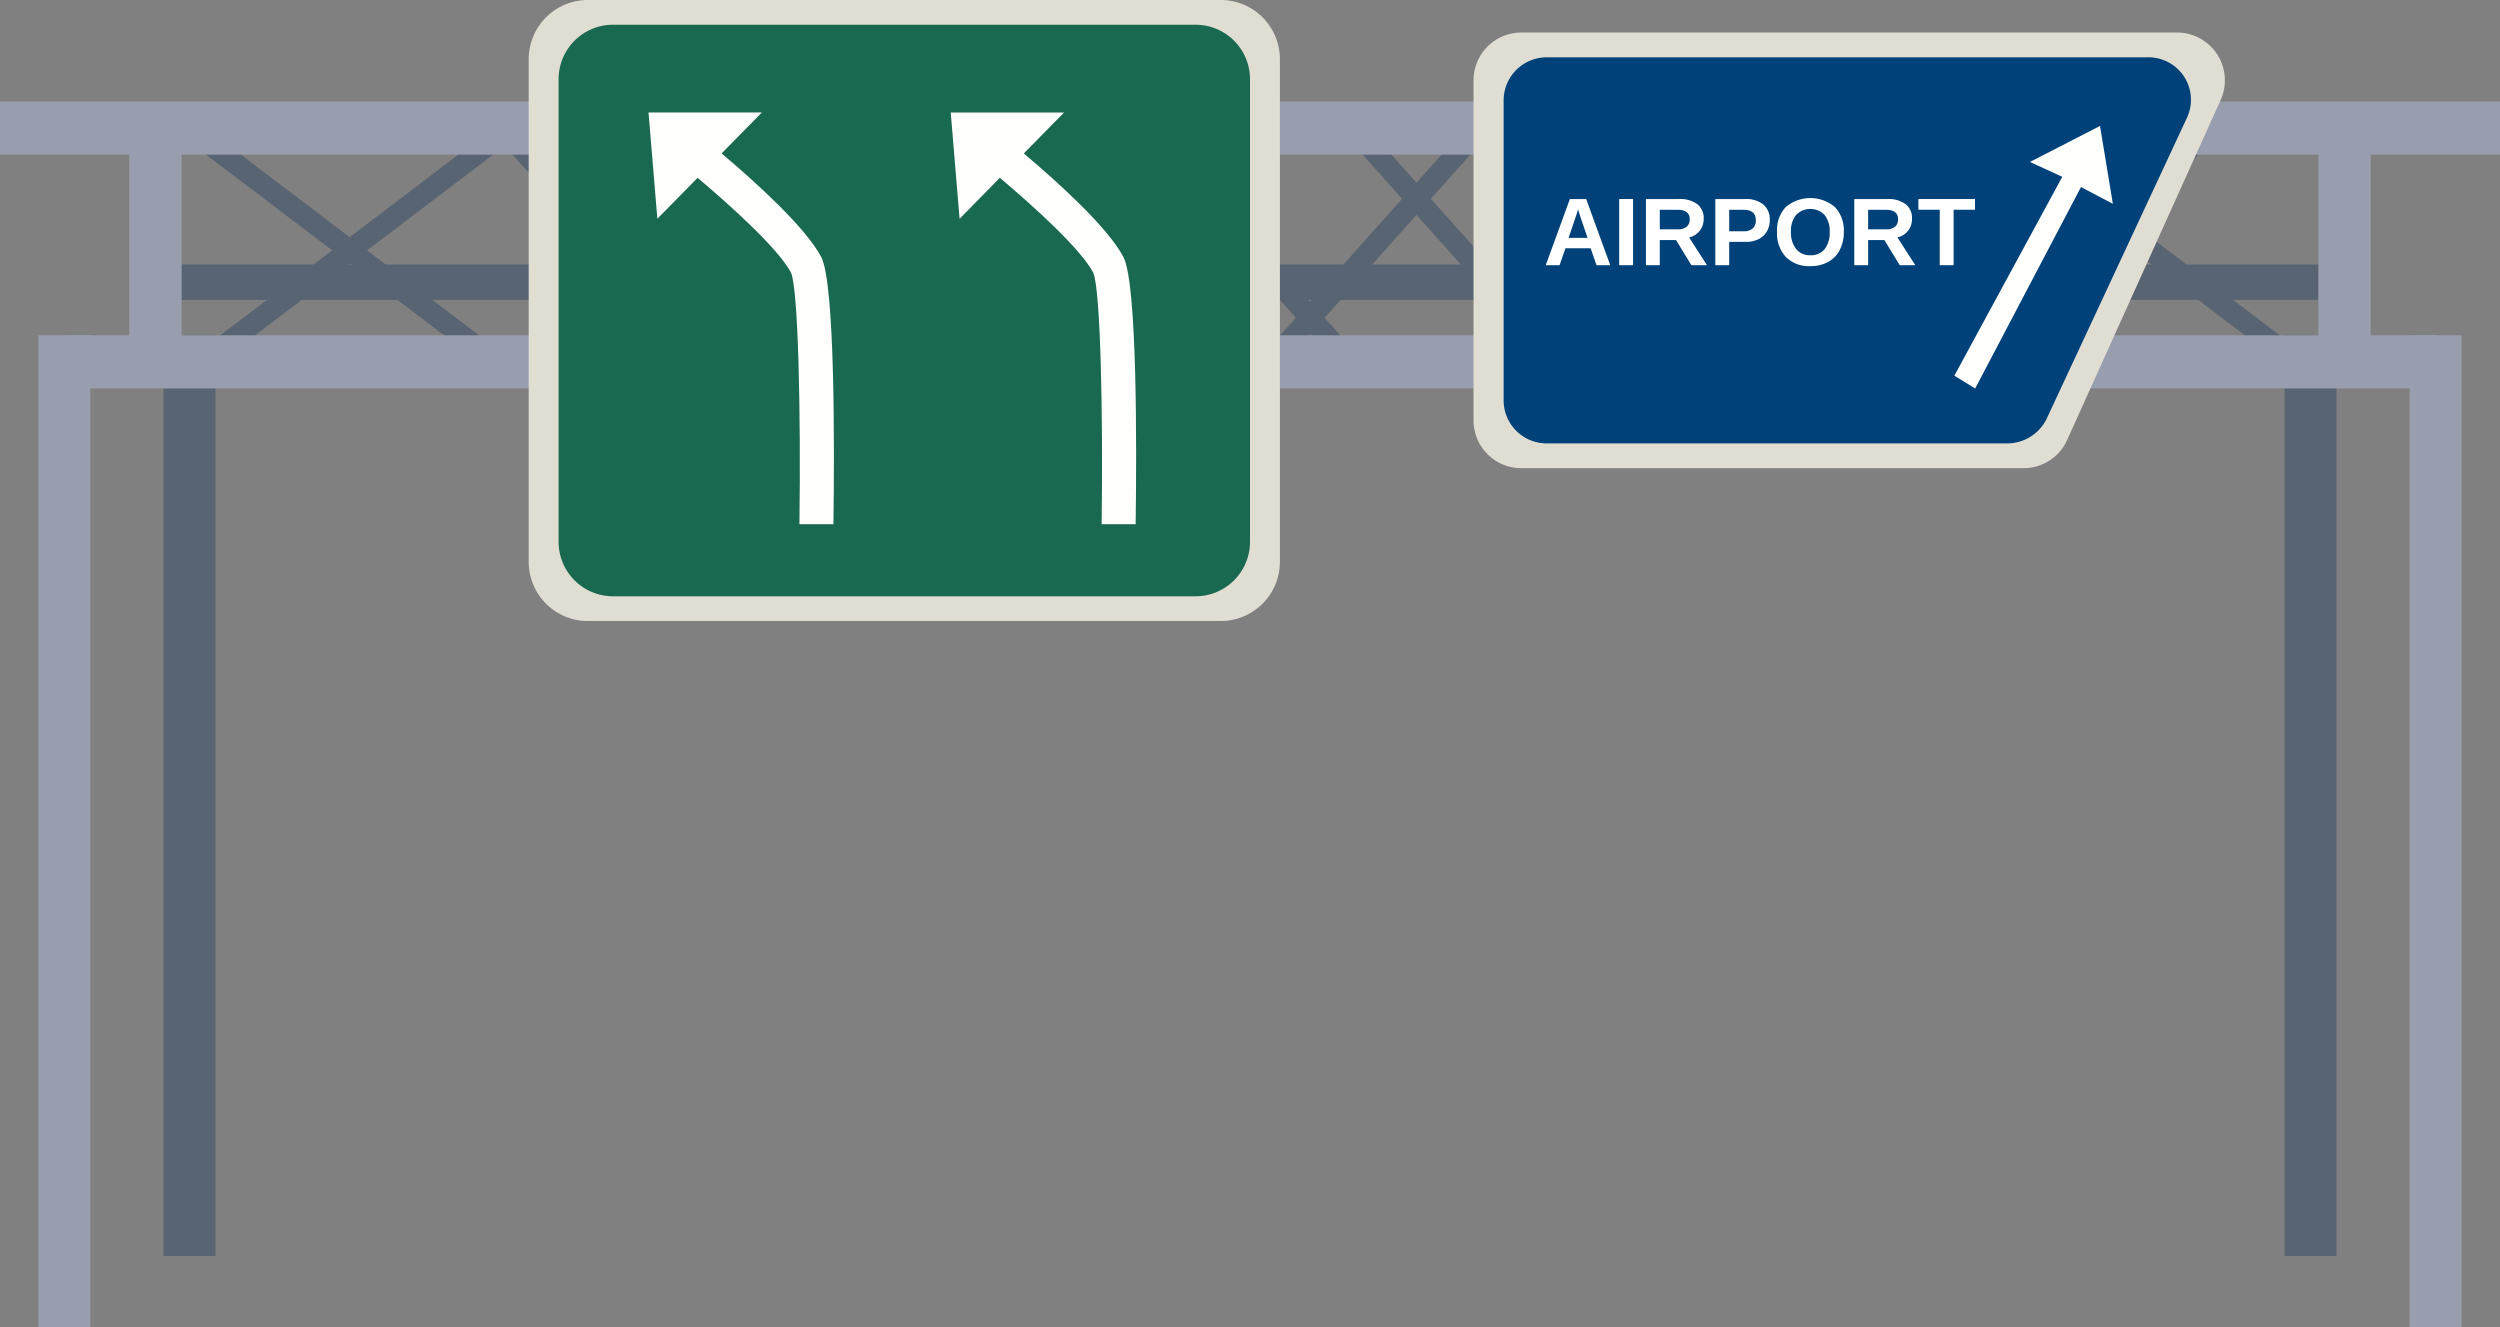 <svg id="road_sign" xmlns="http://www.w3.org/2000/svg" xmlns:xlink="http://www.w3.org/1999/xlink" width="501.07" height="265.98" viewBox="0 0 501.07 265.98">
  <rect x="0" y="0" width="501.07" height="265.98" fill="#808080" stroke="none"/>
  <defs>
    <clipPath id="clip-path">
      <rect id="Rectangle_102" data-name="Rectangle 102" width="501.07" height="265.98" fill="none"/>
    </clipPath>
  </defs>
  <rect id="Rectangle_78" data-name="Rectangle 78" width="10.412" height="184.54" transform="translate(32.774 67.205)" fill="#596473"/>
  <rect id="Rectangle_79" data-name="Rectangle 79" width="10.412" height="184.54" transform="translate(457.884 67.205)" fill="#596473"/>
  <path id="Path_694" data-name="Path 694" d="M87.689,62.216l-3.211,2.868-62.6-47.5,3.211-2.868Z" transform="translate(15.288 10.281)" fill="#596473"/>
  <path id="Path_695" data-name="Path 695" d="M21.879,62.216l3.211,2.868,62.6-47.5-3.211-2.868Z" transform="translate(15.288 10.281)" fill="#596473"/>
  <rect id="Rectangle_80" data-name="Rectangle 80" width="63.694" height="4.304" transform="translate(105.966 72.499) rotate(-48.231)" fill="#596473"/>
  <rect id="Rectangle_81" data-name="Rectangle 81" width="63.693" height="4.305" transform="translate(154.595 72.498) rotate(-48.231)" fill="#596473"/>
  <rect id="Rectangle_82" data-name="Rectangle 82" width="63.693" height="4.305" transform="translate(203.224 72.499) rotate(-48.231)" fill="#596473"/>
  <rect id="Rectangle_83" data-name="Rectangle 83" width="63.693" height="4.305" transform="translate(251.853 72.499) rotate(-48.231)" fill="#596473"/>
  <rect id="Rectangle_84" data-name="Rectangle 84" width="63.693" height="4.305" transform="translate(300.482 72.499) rotate(-48.231)" fill="#596473"/>
  <rect id="Rectangle_85" data-name="Rectangle 85" width="63.693" height="4.305" transform="translate(349.111 72.499) rotate(-48.231)" fill="#596473"/>
  <rect id="Rectangle_86" data-name="Rectangle 86" width="63.694" height="4.304" transform="translate(397.74 72.499) rotate(-48.231)" fill="#596473"/>
  <rect id="Rectangle_87" data-name="Rectangle 87" width="4.305" height="63.693" transform="translate(99.932 27.861) rotate(-41.769)" fill="#596473"/>
  <rect id="Rectangle_88" data-name="Rectangle 88" width="4.304" height="63.694" transform="translate(142.527 27.861) rotate(-41.769)" fill="#596473"/>
  <rect id="Rectangle_89" data-name="Rectangle 89" width="4.305" height="63.693" transform="translate(185.122 27.861) rotate(-41.769)" fill="#596473"/>
  <rect id="Rectangle_90" data-name="Rectangle 90" width="4.305" height="63.693" transform="translate(227.716 27.861) rotate(-41.769)" fill="#596473"/>
  <rect id="Rectangle_91" data-name="Rectangle 91" width="4.305" height="63.693" transform="translate(270.311 27.861) rotate(-41.769)" fill="#596473"/>
  <rect id="Rectangle_92" data-name="Rectangle 92" width="4.305" height="63.693" transform="translate(312.905 27.861) rotate(-41.769)" fill="#596473"/>
  <rect id="Rectangle_93" data-name="Rectangle 93" width="4.305" height="63.693" transform="translate(355.5 27.861) rotate(-41.769)" fill="#596473"/>
  <path id="Path_696" data-name="Path 696" d="M300.153,62.216l-3.211,2.868-62.6-47.5,3.211-2.868Z" transform="translate(163.75 10.281)" fill="#596473"/>
  <rect id="Rectangle_94" data-name="Rectangle 94" width="441.636" height="7.099" transform="translate(29.716 53.006)" fill="#596473"/>
  <rect id="Rectangle_95" data-name="Rectangle 95" width="501.07" height="10.65" transform="translate(0 20.349)" fill="#989eae"/>
  <rect id="Rectangle_96" data-name="Rectangle 96" width="475.276" height="10.648" transform="translate(12.897 67.206)" fill="#989eae"/>
  <rect id="Rectangle_97" data-name="Rectangle 97" width="10.413" height="198.776" transform="translate(7.69 67.205)" fill="#989eae"/>
  <rect id="Rectangle_98" data-name="Rectangle 98" width="10.412" height="198.776" transform="translate(482.968 67.205)" fill="#989eae"/>
  <rect id="Rectangle_99" data-name="Rectangle 99" width="10.492" height="48.865" transform="translate(25.911 23.664)" fill="#989eae"/>
  <rect id="Rectangle_100" data-name="Rectangle 100" width="10.492" height="48.865" transform="translate(464.668 23.664)" fill="#989eae"/>
  <g id="Group_60" data-name="Group 60">
    <g id="Group_59" data-name="Group 59" clip-path="url(#clip-path)">
      <path id="Path_697" data-name="Path 697" d="M201.079,124.472H74.24a11.863,11.863,0,0,1-11.862-11.862V11.864A11.864,11.864,0,0,1,74.24,0H201.079a11.863,11.863,0,0,1,11.862,11.864V112.609a11.862,11.862,0,0,1-11.862,11.862" transform="translate(43.587)" fill="#e0ded2"/>
      <path id="Path_698" data-name="Path 698" d="M193.565,117.478H76.824A10.919,10.919,0,0,1,65.906,106.56V13.835A10.918,10.918,0,0,1,76.824,2.917H193.565a10.917,10.917,0,0,1,10.918,10.918V106.56a10.918,10.918,0,0,1-10.918,10.918" transform="translate(46.053 2.038)" fill="#196950"/>
      <path id="Path_699" data-name="Path 699" d="M105.077,45.361c1.452,3.328,1.989,28.053,1.687,50.433h6.814c.214-15.224.333-48.384-2.472-53.611-3.173-5.912-12.831-14.7-19.943-20.706l8.069-8.207H76.514l1.775,21.3,8.066-8.2c7.181,6.059,16.184,14.266,18.722,19" transform="translate(53.465 9.273)" fill="#fefefc"/>
      <path id="Path_700" data-name="Path 700" d="M122.012,26.365c7.181,6.059,16.184,14.266,18.722,19,1.454,3.328,1.989,28.053,1.687,50.433h6.814c.214-15.224.333-48.384-2.472-53.611-3.173-5.912-12.829-14.7-19.943-20.706l8.069-8.205H112.171l1.775,21.3Z" transform="translate(78.381 9.273)" fill="#fefefc"/>
      <path id="Path_701" data-name="Path 701" d="M314.86,3.838H183.438a9.584,9.584,0,0,0-9.584,9.584V81.573a9.584,9.584,0,0,0,9.584,9.584H284.092a9.585,9.585,0,0,0,8.735-5.642l30.768-68.151A9.584,9.584,0,0,0,314.86,3.838" transform="translate(121.483 2.682)" fill="#e0ded2"/>
      <path id="Path_702" data-name="Path 702" d="M306.431,6.764H186.174a8.634,8.634,0,0,0-8.769,8.494V75.652a8.634,8.634,0,0,0,8.769,8.492h92.1a8.79,8.79,0,0,0,7.994-5l28.154-60.394a8.516,8.516,0,0,0-7.993-11.988" transform="translate(123.964 4.726)" fill="#004179"/>
      <path id="Path_703" data-name="Path 703" d="M192.552,36.745l-1.176-3.389h-5.054l-1.176,3.389h-2.772l4.836-13.262h3.272L195.3,36.745Zm-3.7-11.215-.056.206c-.066.228-.138.482-.228.771s-.625,1.874-1.619,4.763h3.81l-1.308-3.815-.406-1.276Z" transform="translate(127.437 16.409)" fill="#fff"/>
      <rect id="Rectangle_101" data-name="Rectangle 101" width="2.779" height="13.261" transform="translate(324.532 39.892)" fill="#fff"/>
      <path id="Path_704" data-name="Path 704" d="M203.306,36.744l-3.078-5.037h-3.257v5.037h-2.777V23.483h6.627a5.758,5.758,0,0,1,3.661,1.026,3.5,3.5,0,0,1,1.286,2.927,3.8,3.8,0,0,1-.787,2.407,3.744,3.744,0,0,1-2.135,1.332l3.583,5.569Zm-.333-9.2q0-1.906-2.446-1.908h-3.556v3.916h3.634a2.636,2.636,0,0,0,1.768-.527,1.874,1.874,0,0,0,.6-1.481" transform="translate(135.696 16.409)" fill="#fff"/>
      <path id="Path_705" data-name="Path 705" d="M213.294,27.682a4.485,4.485,0,0,1-.581,2.285,3.95,3.95,0,0,1-1.67,1.558,5.666,5.666,0,0,1-2.584.549h-3.3v4.67h-2.779V23.483h5.958a5.471,5.471,0,0,1,3.666,1.1,3.845,3.845,0,0,1,1.286,3.1m-2.794.049c0-1.391-.82-2.091-2.468-2.091h-2.868v4.3h2.946a2.539,2.539,0,0,0,1.768-.564,2.116,2.116,0,0,0,.622-1.643" transform="translate(141.419 16.409)" fill="#fff"/>
      <path id="Path_706" data-name="Path 706" d="M223.051,30.135a7.723,7.723,0,0,1-.82,3.639,5.638,5.638,0,0,1-2.341,2.407,7.317,7.317,0,0,1-3.561.831,6.5,6.5,0,0,1-4.9-1.84,6.96,6.96,0,0,1-1.768-5.037,6.788,6.788,0,0,1,1.763-4.981,7.648,7.648,0,0,1,9.849.022,6.774,6.774,0,0,1,1.775,4.959m-2.833,0a5.119,5.119,0,0,0-1.014-3.367,3.986,3.986,0,0,0-5.73-.01,5.116,5.116,0,0,0-1.021,3.377,5.239,5.239,0,0,0,1.043,3.438,3.478,3.478,0,0,0,2.834,1.254,3.53,3.53,0,0,0,2.879-1.22,5.33,5.33,0,0,0,1.009-3.472" transform="translate(146.505 16.329)" fill="#fff"/>
      <path id="Path_707" data-name="Path 707" d="M227.887,36.744l-3.078-5.037h-3.256v5.037h-2.778V23.483H225.4a5.758,5.758,0,0,1,3.661,1.026,3.5,3.5,0,0,1,1.286,2.927,3.8,3.8,0,0,1-.787,2.407,3.75,3.75,0,0,1-2.135,1.332l3.583,5.569Zm-.333-9.2q0-1.906-2.446-1.908h-3.555v3.916h3.634a2.636,2.636,0,0,0,1.768-.527,1.868,1.868,0,0,0,.6-1.481" transform="translate(152.872 16.409)" fill="#fff"/>
      <path id="Path_708" data-name="Path 708" d="M233.4,25.629V36.744h-2.779V25.629H226.34V23.483h11.348v2.146Z" transform="translate(158.158 16.409)" fill="#fff"/>
      <path id="Path_709" data-name="Path 709" d="M230.584,64.91l4.17,2.574,21.209-40.378,6.389,3.372-2.574-15.618-14.051,7.218,6.486,2.973Z" transform="translate(161.124 10.383)" fill="#fefefc"/>
    </g>
  </g>
</svg>
